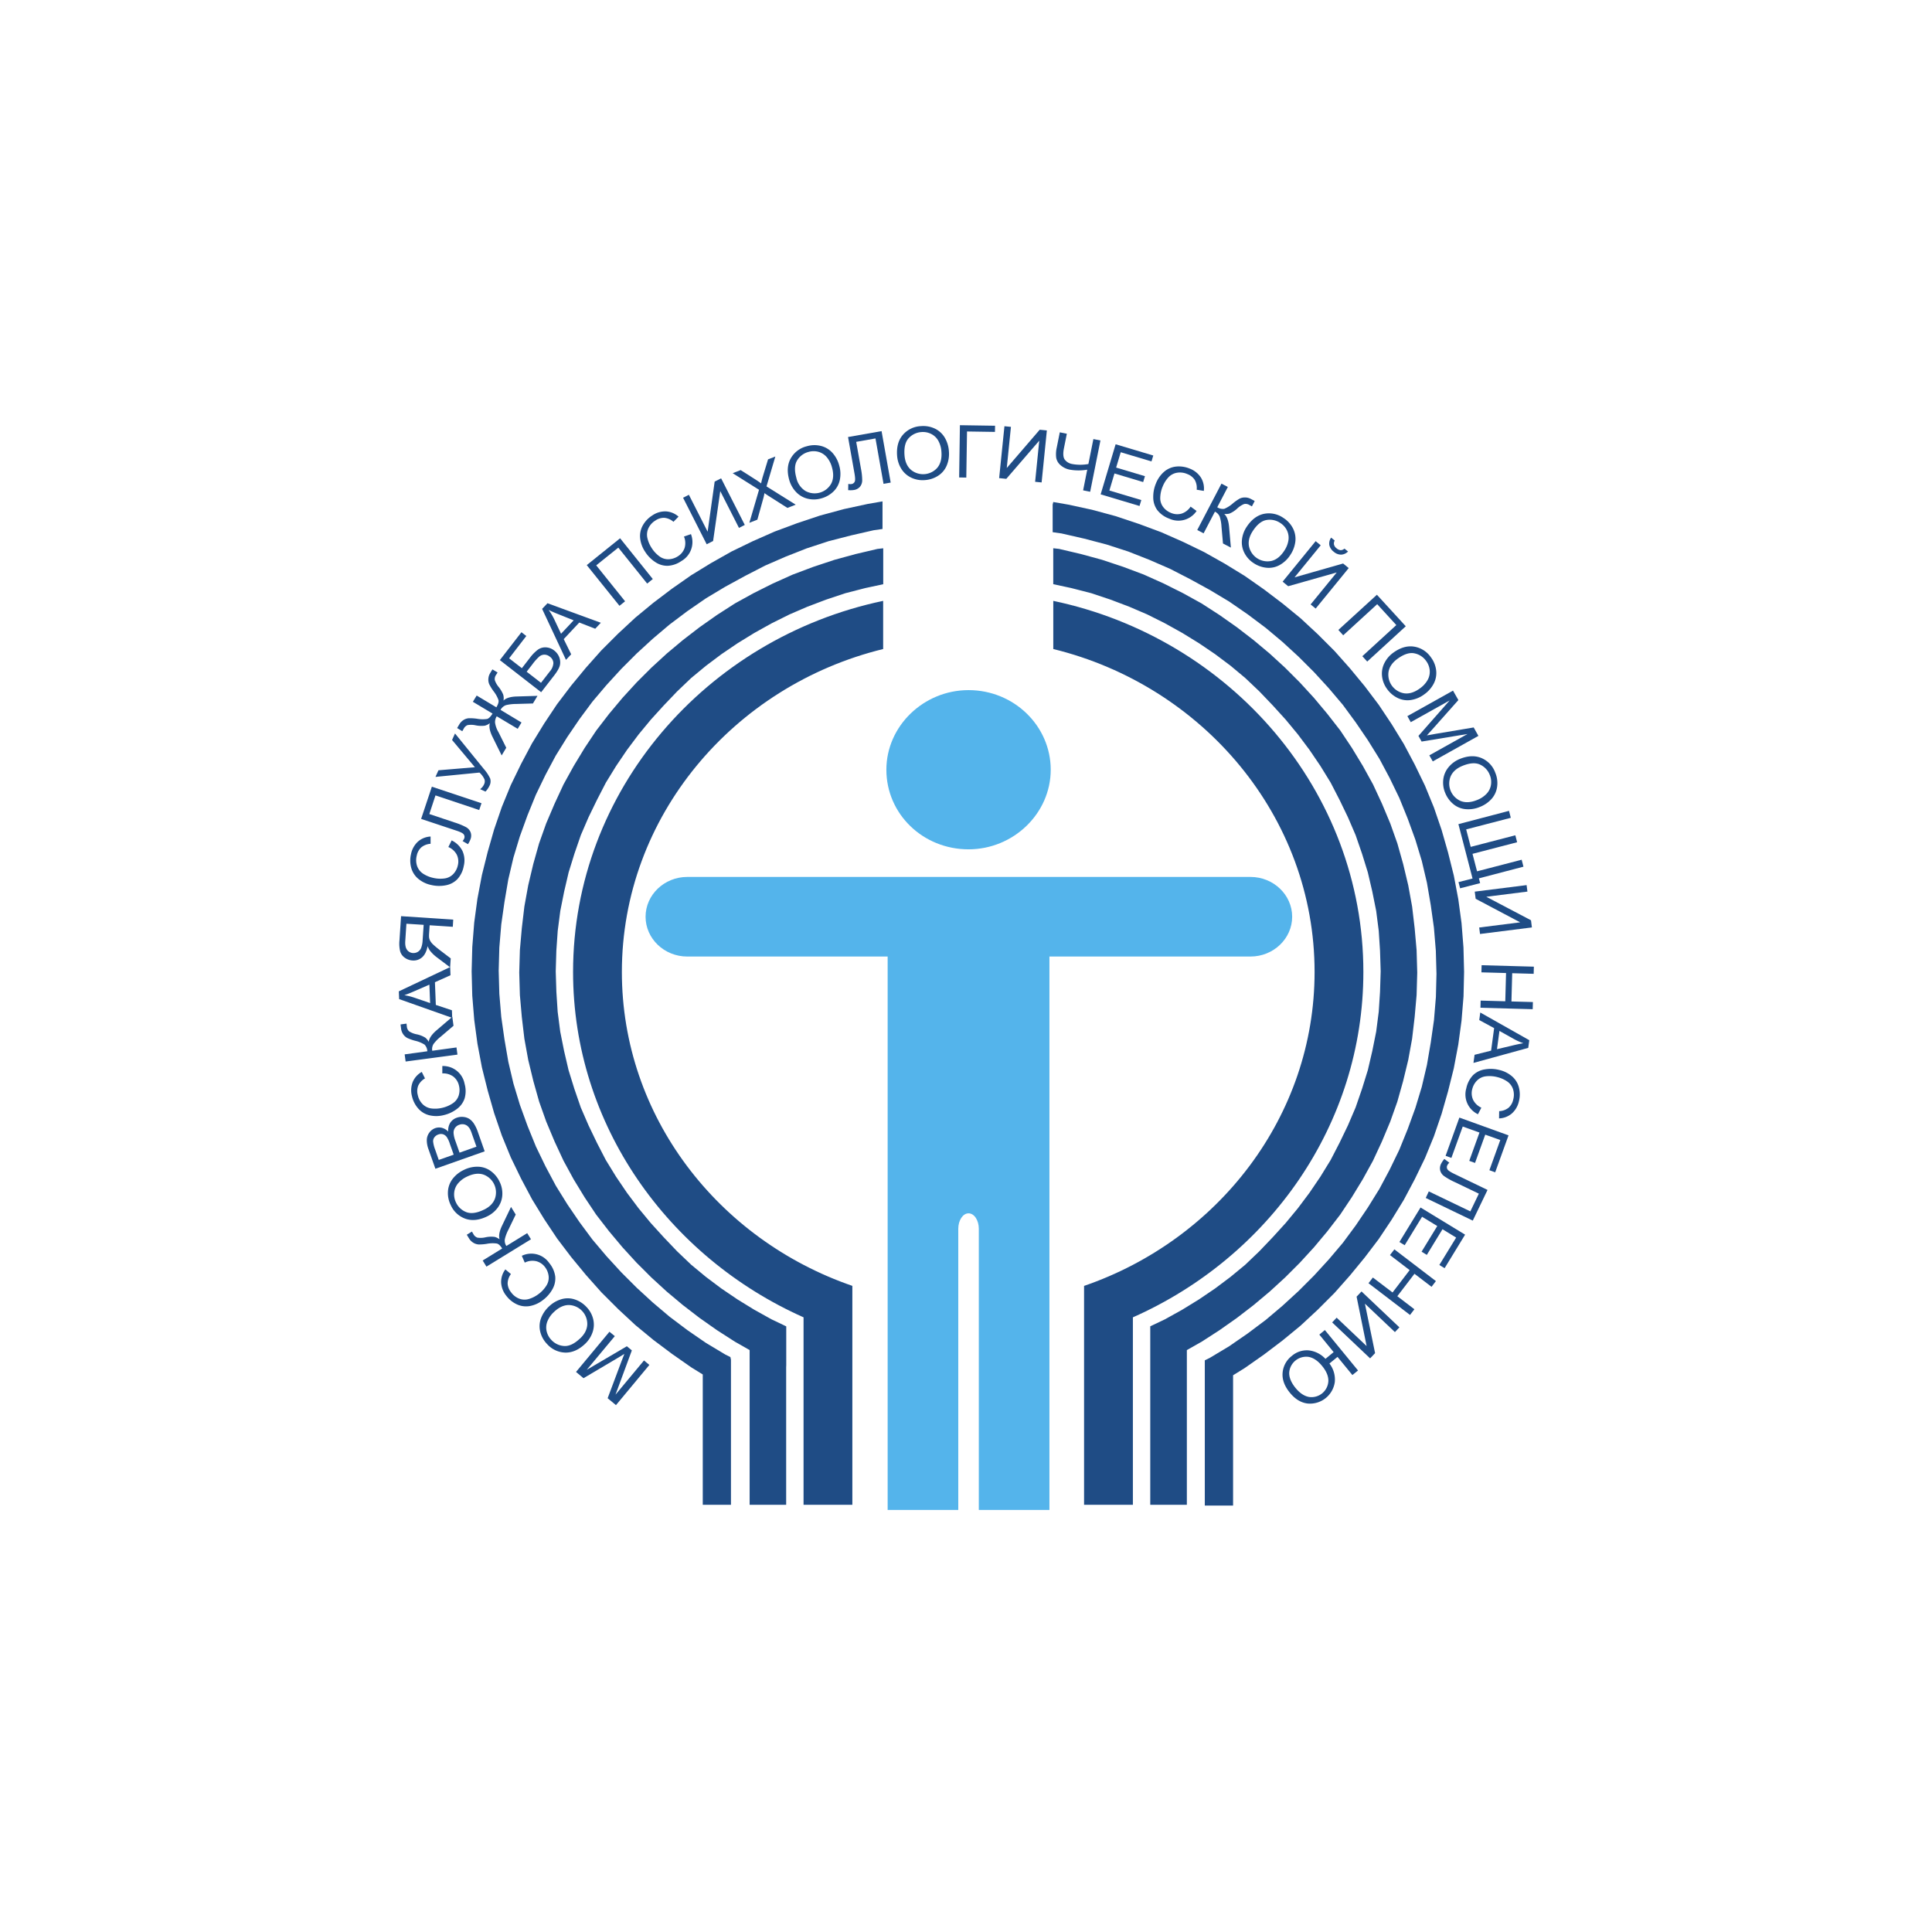 <svg id="Слой_1" data-name="Слой 1" xmlns="http://www.w3.org/2000/svg" viewBox="0 0 1080 1080"><defs><style>.cls-1{fill:#54b4eb;}.cls-2{fill:#1f4c85;}</style></defs><title>1Монтажная область 1</title><path class="cls-1" d="M586.64,534.71V844.06H547.16V686.87c0-4.66-2.51-8.61-5.74-8.61h0c-3.23,0-5.74,4-5.74,8.61V844.06H496.2V534.71h-112c-12.92,0-23.32-10.05-23.32-22.25h0c0-12.2,10.4-22.25,23.32-22.25H699c12.92,0,23.33,10.05,23.33,22.25h0c0,12.2-10.41,22.25-23.33,22.25H586.64Z"/><path class="cls-1" d="M541.42,385.78c25.48,0,45.94,20.09,45.94,44.5s-20.82,44.5-45.94,44.5c-25.48,0-45.93-19.74-45.93-44.5C495.49,405.87,516.3,385.78,541.42,385.78Z"/><path class="cls-2" d="M588.79,335.89c99.05,20.82,173.34,106.23,173.34,207.43,0,85.42-52.75,159.35-128.84,193.08V841.19H606v-122h0v-.36C681,693,734.86,624.07,734.86,543.32c0-86.84-62.45-160.05-146.07-180.51ZM476.47,718.81h0V841.19H449.19V736.4c-75.72-33.73-128.84-107.66-128.84-193.08,0-101.2,74.29-186.61,173.34-207.43v26.92c-83.62,20.46-146.06,93.67-146.06,180.51,0,80.75,53.83,149.66,128.84,175.49Zm-37,45.58v76.8H419.05V754.7L410.79,750l-10.05-6.46-9.69-6.82-9.33-7.18-9-7.54-8.61-7.89-8.26-8.25L348,697.28l-7.54-9L333.27,679l-6.46-9.69-6.1-10L315,648.83l-5-10.76-4.67-11.13-3.95-11.12-3.23-11.49-2.87-11.84-2.15-11.84-1.44-12.2-1.07-12.21-.36-12.56.36-12.56,1.07-12.2,1.44-12.2,2.15-11.84L298.1,483l3.23-11.48,3.95-11.13L310,449.3l5-10.77,5.74-10.4,6.1-10.05,6.46-9.69,7.18-9.33,7.54-9,7.89-8.61,8.26-8.25,8.61-7.9,9-7.53,9.33-7.18,9.69-6.82,10.05-6.46,10.41-5.74L432,326.2l11.13-5,11.48-4.31,11.85-3.94,11.84-3.23,12.2-2.87,3.23-.36v20.09l-10.05,2.16-11.12,2.87-10.77,3.59-10.41,3.94-10,4.31-10.05,5-9.69,5.39-9.33,5.74-9,6.1-8.61,6.46L386.39,379l-7.9,7.54L371,394.39l-7.18,7.9L357,410.54l-6.46,8.61-6.1,9-5.74,9.33-5,9.69L329,456.84l-4.31,10-3.59,10.41-3.23,10.41-2.51,10.76-2.15,10.77-1.44,11.13L311,531.48,310.66,543l.36,11.48.72,11.12,1.44,11.13,2.15,10.77,2.51,10.76,3.23,10.41,3.59,10.41L329,629.1l4.66,9.69,5,9.68,5.74,9.34,6.1,9,6.46,8.61,6.82,8.25,7.18,7.9,7.53,7.9,7.9,7.53,8.25,6.82,8.61,6.46,9,6.1,9.33,5.74,9.69,5.39,8.25,3.94V763h0Zm-30.86-4.3h0v17.58h0v63.52H392.85V768.34l-6.46-4-10.77-7.53L365.21,749l-10-8.25-9.69-9-9.33-9.33-8.62-9.69-8.25-10-7.9-10.41-7.17-10.77-6.82-11.12-6.1-11.49L285.54,647l-5-12.2-4.31-12.56-3.59-12.56-3.23-12.92-2.51-13.28-1.79-13.28L264,556.6,263.65,543l.36-13.64,1.08-13.64,1.79-13.28,2.51-13.28,3.23-12.92,3.59-12.56,4.31-12.56,5-12.2,5.75-11.84,6.1-11.49,6.82-11.12,7.17-10.77,7.9-10.4,8.25-10,8.62-9.69,9.33-9.33,9.69-9,10-8.25,10.41-7.89,10.77-7.54,11.12-6.82L409,308.26l11.84-5.74,12.2-5.38,12.56-4.67,12.92-4.31,13.28-3.59,13.28-2.87,8.25-1.43V295.7l-5,.72-12.56,2.87-12.56,3.23-12.2,4-11.85,4.66-11.48,5-11.13,5.74L405.41,328l-10.77,6.46-10.41,7.18-10,7.53-9.33,7.9-9,8.25-8.61,8.62-8.25,9-7.9,9.33-7.18,9.69L317.12,412l-6.46,10.4-5.74,10.77-5.38,11.12-4.67,11.49-4.3,11.84L287,479.44l-2.87,12.21L282,504.21l-1.79,12.56-1.08,12.92-.36,12.92.36,12.92,1.08,12.92L282,581l2.16,12.56,2.87,12.2,3.59,11.84,4.3,11.84,4.67,11.49,5.38,11.12,5.74,10.77,6.46,10.41,6.82,10,7.18,9.69,7.9,9.33,8.25,9,8.61,8.61,9,8.26,9.33,7.89,10,7.54,10.41,7.17,10.77,6.46,2.87,1.44ZM643,764.39v76.8h20.46V754.7l8.25-4.66,10-6.46,9.69-6.82,9.33-7.18,9-7.54,8.62-7.89,8.25-8.25,7.9-8.62,7.53-9,7.18-9.33,6.46-9.69,6.1-10,5.74-10.41,5-10.76,4.66-11.13,3.95-11.12,3.23-11.49,2.87-11.84,2.16-11.84,1.43-12.2,1.08-12.21.36-12.56-.36-12.56-1.08-12.2-1.43-12.2-2.16-11.84L784.38,483l-3.23-11.48-3.95-11.13-4.66-11.12-5-10.77-5.74-10.4-6.1-10.05-6.46-9.69L742,399.06l-7.53-9-7.9-8.61-8.25-8.25-8.62-7.9-9-7.53-9.33-7.18-9.69-6.82-10-6.46-10.4-5.74-10.77-5.39-11.13-5-11.48-4.31-11.84-3.94-11.84-3.23L592,306.83l-3.23-.36v20.09l10.05,2.16L610,331.59l10.76,3.59,10.41,3.94,10.05,4.31,10,5,9.69,5.39,9.33,5.74,9,6.1,8.61,6.46L696.1,379,704,386.5l7.54,7.89,7.18,7.9,6.82,8.25,6.45,8.61,6.11,9,5.74,9.33,5,9.69,4.67,9.69,4.3,10,3.59,10.41,3.23,10.41,2.51,10.76,2.16,10.77,1.43,11.13.72,11.12.36,11.49-.36,11.48-.72,11.12-1.43,11.13-2.16,10.77-2.51,10.76-3.23,10.41-3.59,10.41-4.3,10.05-4.67,9.69-5,9.68-5.74,9.34-6.11,9-6.45,8.61-6.82,8.25-7.18,7.9-7.54,7.9L696.1,707l-8.26,6.82-8.61,6.46-9,6.1-9.33,5.74-9.69,5.39L643,741.42V763h0ZM588.79,280.63l8.26,1.43,13.28,2.87,13.27,3.59,12.92,4.31,12.56,4.66,12.21,5.39,11.84,5.74,11.48,6.46,11.13,6.82,10.76,7.53,10.41,7.9L727,345.58l9.69,9,9.33,9.33,8.61,9.69,8.26,10L770.74,394l7.18,10.77,6.82,11.12,6.1,11.49,5.74,11.84,5,12.2,4.3,12.56,3.59,12.56,3.23,12.92,2.51,13.28,1.8,13.28,1.08,13.64.35,13.63L818.12,557,817,570.6l-1.8,13.28-2.51,13.28-3.23,12.92-3.59,12.56-4.3,12.56-5,12.2-5.74,11.84-6.1,11.49-6.82,11.12-7.18,10.77L762.85,703l-8.26,10.05L746,722.76l-9.33,9.33-9.69,9-10.05,8.26-10.41,7.89-10.76,7.54-6.46,4v72.85H673.49V778h0V760.44l2.87-1.43,10.77-6.46,10.4-7.18,10.05-7.54,9.33-7.89,9-8.25,8.62-8.62,8.25-9,7.9-9.33,7.17-9.69L764.64,675l6.46-10.41,5.74-10.76,5.39-11.13,4.66-11.48,4.31-11.84,3.59-11.85,2.87-12.2,2.15-12.56,1.8-12.56,1.07-12.92L803,544.4l-.36-12.92-1.07-12.92L799.81,506l-2.15-12.56-2.87-12.2L791.2,469.4l-4.31-11.85-4.66-11.48-5.39-11.13-5.74-10.76-6.46-10.41-6.82-10L750.65,394l-7.9-9.33-8.25-9-8.62-8.61-9-8.26L707.58,351l-10.05-7.54-10.4-7.18-10.77-6.46-11.13-6.1L654.11,318l-11.49-5-11.84-4.67-12.2-3.95L606,301.08l-12.56-2.87-5-.72V282.06ZM486.16,337.69Zm-10.41,2.87Zm-10.41,3.23Zm-10,3.95ZM445.6,352Zm-9.69,4.67Zm-9.33,5Zm-9,5.39ZM409,372.86Zm-8.26,6.46Zm-7.89,6.82Zm-7.54,7.17Zm-7.18,7.54Zm-6.82,7.54Zm-6.45,7.89Zm-6.11,8.26ZM353,433.15Zm-5.38,9Zm-5,9Zm-4.3,9.33Zm-3.95,9.69Zm-3.59,9.69Zm-2.87,10.05Zm-2.51,10.41Zm-1.8,10.41Zm-1.43,10.76Zm-.72,10.77Zm0,21.89Zm.72,10.77Zm1.43,10.76Zm1.8,10.41Zm2.51,10.41Zm2.87,10Zm3.59,9.69Zm3.95,9.69Zm4.3,9.33Zm5,9.33Zm5.38,9Zm5.74,8.61Zm6.11,8.26Zm6.45,7.89Zm6.82,7.9Zm7.18,7.53Zm7.54,7.18Zm7.89,6.82Zm8.26,6.46Zm8.61,6.1Zm9,5.38Zm9.33,5Zm9.69,4.66ZM744.55,626.58Z"/><path class="cls-2" d="M363,763l-18.67,22.48-4.65-3.87,7.69-20.51c.72-1.9,1.27-3.32,1.65-4.25-.95.6-2.36,1.45-4.24,2.57l-18.59,11L322,766.92l18.68-22.47,3,2.47L328,765.73l22.42-13.17,2.79,2.32-9.14,24.75L360,760.5Z"/><path class="cls-2" d="M327.1,751.2q-5.27,5-11.05,4.91a14.1,14.1,0,0,1-10.21-4.76,14.93,14.93,0,0,1-3.82-6.83,12.88,12.88,0,0,1,.35-7.45,17.15,17.15,0,0,1,4.46-6.69,16.73,16.73,0,0,1,7.05-4.13,12.5,12.5,0,0,1,7.49.17,15.45,15.45,0,0,1,6.39,4.1,14.82,14.82,0,0,1,3.85,6.93,13.06,13.06,0,0,1-.42,7.46A16,16,0,0,1,327.1,751.2Zm-2.81-3c2.55-2.43,3.88-5,4-7.88A10.6,10.6,0,0,0,318,729.52q-4.25,0-8.33,3.88a14.39,14.39,0,0,0-3.65,5.2,9.3,9.3,0,0,0-.46,5.5,10.23,10.23,0,0,0,2.67,4.94,10.5,10.5,0,0,0,7.11,3.38Q319.51,752.71,324.29,748.16Z"/><path class="cls-2" d="M293.35,705.82,291.7,702a12.21,12.21,0,0,1,15.38,4.1,14.84,14.84,0,0,1,3.31,7.53,12.19,12.19,0,0,1-1.6,7.1,19.35,19.35,0,0,1-5.27,6,16.67,16.67,0,0,1-7.44,3.37,12.2,12.2,0,0,1-7.23-1,15.6,15.6,0,0,1-5.86-4.8,12.81,12.81,0,0,1-2.86-7.46,11.57,11.57,0,0,1,2.37-7.24l3.11,2.6a9.05,9.05,0,0,0-1.84,5.26,8.4,8.4,0,0,0,1.9,4.9,10.15,10.15,0,0,0,4.83,3.69,8.54,8.54,0,0,0,5.45,0,17,17,0,0,0,5.05-2.63,17.28,17.28,0,0,0,4.49-4.84,8.18,8.18,0,0,0,1.19-5.31,10.16,10.16,0,0,0-2-4.94A8.88,8.88,0,0,0,299.7,705,9.48,9.48,0,0,0,293.35,705.82Z"/><path class="cls-2" d="M271.93,708.05l-2.11-3.42,10.9-6.71q-1.46-2.35-2.91-2.76a16.79,16.79,0,0,0-5.7.15,26.45,26.45,0,0,1-4.55.35,6.51,6.51,0,0,1-2.92-.93,7,7,0,0,1-2.43-2.42c-.82-1.32-1.23-2-1.25-2.1l2.85-1.76.41.7.4.7a4,4,0,0,0,2.27,2,11.86,11.86,0,0,0,4.4-.16,14.94,14.94,0,0,1,5.33-.24,8.19,8.19,0,0,1,2.65,1.34q-.88-2.91,1.4-7.68l5-10.43,2.62,4.25-4.09,8.49a21.88,21.88,0,0,0-2,5.34,5.39,5.39,0,0,0,.87,3.75l11.64-7.17,2.11,3.42Z"/><path class="cls-2" d="M272.25,680q-6.56,3.16-12,1.31a14.16,14.16,0,0,1-8.28-7.65,15,15,0,0,1-1.56-7.67,12.8,12.8,0,0,1,2.61-7,17,17,0,0,1,6.29-5,16.65,16.65,0,0,1,8-1.78,12.42,12.42,0,0,1,7.08,2.44,15.54,15.54,0,0,1,4.84,5.86,14.78,14.78,0,0,1,1.55,7.76,13.07,13.07,0,0,1-2.67,7A16,16,0,0,1,272.25,680Zm-1.75-3.76q4.75-2.29,6.2-6.28a10.59,10.59,0,0,0-6.51-13.38q-4-1.3-9.12,1.15a14.66,14.66,0,0,0-5.06,3.84,9.43,9.43,0,0,0-2.11,5.1,10.24,10.24,0,0,0,1,5.52,10.46,10.46,0,0,0,5.74,5.38Q264.56,679.1,270.5,676.22Z"/><path class="cls-2" d="M270.94,643.61l-27.55,9.73-3.8-10.74a14.5,14.5,0,0,1-1-5.56,7.15,7.15,0,0,1,1.48-4,7,7,0,0,1,3.24-2.41,6.56,6.56,0,0,1,3.68-.18,7.54,7.54,0,0,1,3.58,2.12,8,8,0,0,1,1.09-4.88,7,7,0,0,1,3.67-2.87,8.18,8.18,0,0,1,3.9-.42,7.38,7.38,0,0,1,3.31,1.19,9.39,9.39,0,0,1,2.47,2.66,21.22,21.22,0,0,1,2.1,4.46Zm-17.32,1.85-2.19-6.19a15,15,0,0,0-1.59-3.5,4.31,4.31,0,0,0-2.15-1.7,4.09,4.09,0,0,0-2.66.12,4.55,4.55,0,0,0-2.17,1.54,3.64,3.64,0,0,0-.74,2.46,18.21,18.21,0,0,0,1.15,4.49l2,5.73ZM266.35,641l-2.53-7.14a18.68,18.68,0,0,0-1-2.53,6.82,6.82,0,0,0-1.52-1.92,4.43,4.43,0,0,0-2.05-.91,4.94,4.94,0,0,0-2.52.26,4.74,4.74,0,0,0-2.39,1.77,4.64,4.64,0,0,0-.79,2.84,15.78,15.78,0,0,0,1,4.35l2.34,6.62Z"/><path class="cls-2" d="M247.26,600.05v-4.13a12.2,12.2,0,0,1,12.45,9.93,14.83,14.83,0,0,1,0,8.22,12.11,12.11,0,0,1-4.31,5.86,19.33,19.33,0,0,1-7.24,3.4,16.74,16.74,0,0,1-8.16.11,12.12,12.12,0,0,1-6.23-3.8,15.56,15.56,0,0,1-3.45-6.75,12.84,12.84,0,0,1,.37-8,11.55,11.55,0,0,1,5.08-5.68l1.8,3.63a9.06,9.06,0,0,0-3.79,4.08,8.42,8.42,0,0,0-.23,5.25,10.14,10.14,0,0,0,2.95,5.31,8.52,8.52,0,0,0,5,2.2,17,17,0,0,0,5.68-.39,17.37,17.37,0,0,0,6.06-2.63,8.15,8.15,0,0,0,3.21-4.39,10.18,10.18,0,0,0,.13-5.34,8.87,8.87,0,0,0-3.17-5.12A9.52,9.52,0,0,0,247.26,600.05Z"/><path class="cls-2" d="M226.75,593.4l-.54-4,12.67-1.74a5.73,5.73,0,0,0-1.54-3.7,16.79,16.79,0,0,0-5.27-2.16,26.89,26.89,0,0,1-4.31-1.52,6.44,6.44,0,0,1-2.29-2,7,7,0,0,1-1.25-3.19c-.21-1.53-.31-2.34-.29-2.43l3.32-.45c0,.13.05.4.09.8s.07.71.09.8a4,4,0,0,0,1.27,2.71,12,12,0,0,0,4.09,1.64,14.84,14.84,0,0,1,5,1.93,8.09,8.09,0,0,1,1.88,2.3c.24-2,1.7-4.17,4.38-6.46l8.79-7.52.68,5-7.17,6.11a21.7,21.7,0,0,0-4,4.08,5.38,5.38,0,0,0-.72,3.78l13.55-1.85.54,4Z"/><path class="cls-2" d="M252.78,569l-29.66-10.5-.18-4.33,28.71-13.58.18,4.57-8.7,3.9.5,12.69,9,3Zm-12.34-8.28-.41-10.3-8,3.49q-3.63,1.61-6,2.4a35.79,35.79,0,0,1,5.64,1.41Z"/><path class="cls-2" d="M253.12,518.09l-12.94-.86-.31,4.66a12.67,12.67,0,0,0,0,2.24,6,6,0,0,0,.65,1.88,9,9,0,0,0,1.82,2.17c.87.82,2.15,1.87,3.82,3.16l5.8,4.41-.34,5L244,535a20.49,20.49,0,0,1-3.66-3.59,10.48,10.48,0,0,1-1.29-2.51q-.87,4.32-3.13,6.27a7.17,7.17,0,0,1-5.37,1.74,8.06,8.06,0,0,1-4.31-1.56,6.65,6.65,0,0,1-2.55-3.55,18.58,18.58,0,0,1-.38-6.22l.89-13.44,29.16,1.94Zm-25.93-1.72-.64,9.59q-.23,3.38,1,5a4.27,4.27,0,0,0,3.29,1.79,4.68,4.68,0,0,0,2.67-.63,4.52,4.52,0,0,0,1.91-2.24,13.49,13.49,0,0,0,.83-4.27l.58-8.62Z"/><path class="cls-2" d="M250.63,473.5l1.84-3.71a13,13,0,0,1,6.09,6,12.86,12.86,0,0,1,.67,8.38,14.7,14.7,0,0,1-3.63,7.37,12.09,12.09,0,0,1-6.46,3.35,19.25,19.25,0,0,1-8-.15,16.63,16.63,0,0,1-7.37-3.52,12.17,12.17,0,0,1-3.91-6.17,15.49,15.49,0,0,1-.1-7.57,12.76,12.76,0,0,1,3.86-7,11.53,11.53,0,0,1,7.08-2.85v4.06a9,9,0,0,0-5.2,2,8.38,8.38,0,0,0-2.53,4.62,10.07,10.07,0,0,0,.29,6.06,8.52,8.52,0,0,0,3.5,4.18,16.76,16.76,0,0,0,5.27,2.16,17.45,17.45,0,0,0,6.59.33,8.16,8.16,0,0,0,4.83-2.52,10.14,10.14,0,0,0,2.47-4.73,8.8,8.8,0,0,0-.57-6A9.47,9.47,0,0,0,250.63,473.5Z"/><path class="cls-2" d="M235.41,457.77l6-18L269.16,449l-1.28,3.81-24.44-8.18L240,455.05l14.27,4.77a36.55,36.55,0,0,1,6.23,2.56,5.68,5.68,0,0,1,2.55,2.83,5.46,5.46,0,0,1,0,3.82,13.4,13.4,0,0,1-1.46,2.87l-3-1.74a4.79,4.79,0,0,0,.92-1.48,2.33,2.33,0,0,0-.29-2.26q-.71-1-4.19-2.12Z"/><path class="cls-2" d="M243.43,434.29l1.67-3.7,20.38-1.7-12.77-15.24,1.64-3.64,16,19.71a22.76,22.76,0,0,1,3.66,5.48,5.44,5.44,0,0,1-.41,4.11,13.11,13.11,0,0,1-2.2,3.19l-3-1.35a7,7,0,0,0,2.22-2.75,3.76,3.76,0,0,0,.22-2.69,11.33,11.33,0,0,0-2.81-3.84Z"/><path class="cls-2" d="M266.47,388.81l11,6.59c1-1.7,1.41-3,1.2-4a17.51,17.51,0,0,0-2.76-5,26.64,26.64,0,0,1-2.4-3.87,6.39,6.39,0,0,1-.51-3,6.92,6.92,0,0,1,1-3.25c.67-1.13,1.1-1.82,1.29-2.08l2.87,1.72c-.06.11-.21.33-.42.67l-.44.68a4,4,0,0,0-.7,2.92,12,12,0,0,0,2.16,3.83,17.86,17.86,0,0,1,2.51,4.2,7.07,7.07,0,0,1,.18,3.39q2.22-2.14,7.46-2.27l11.56-.35-2.56,4.26-9.42.27a24.75,24.75,0,0,0-5.57.64,5.51,5.51,0,0,0-3.11,2.67l11.72,7.05-2.13,3.53-11.72-7a6.18,6.18,0,0,0-.94,3.53,14.27,14.27,0,0,0,1.88,5.28l.22.42L283,418l-2.57,4.28-5.12-10.37c-1.55-3.16-2.05-5.71-1.48-7.66a7.48,7.48,0,0,1-2.84,1.41,15.69,15.69,0,0,1-5.14-.21,11.61,11.61,0,0,0-4.52-.1,4.12,4.12,0,0,0-2.11,2l-.8,1.4L255.56,407c.05-.14.44-.81,1.16-2a7.08,7.08,0,0,1,2.45-2.55,6.46,6.46,0,0,1,2.87-.95,27.5,27.5,0,0,1,4.61.28,17.11,17.11,0,0,0,5.68.11c.94-.28,1.94-1.27,3-3l-11-6.59Z"/><path class="cls-2" d="M279.42,369l12.07-15.58,2.72,2.11L284.6,368l7.13,5.52,4.44-5.73a22.22,22.22,0,0,1,4.5-4.61,7.06,7.06,0,0,1,4.52-1.3,8.08,8.08,0,0,1,4.64,1.78,8.8,8.8,0,0,1,2.64,3.35,8.06,8.06,0,0,1,.61,4.33q-.29,2.35-3.28,6.22l-7.29,9.4Zm23,12.7,4.92-6.35a7.84,7.84,0,0,0,2-4.64,4.55,4.55,0,0,0-2-3.63,4.78,4.78,0,0,0-3-1.12,4.46,4.46,0,0,0-2.87,1.06,28.14,28.14,0,0,0-3.78,4.23l-3.28,4.24Z"/><path class="cls-2" d="M316.38,368.87l-13.33-28.5,3-3.16,29.82,10.92-3.14,3.34L323.82,348l-8.69,9.27,4.17,8.49Zm-2.75-14.6,7.05-7.51-8.08-3.23q-3.68-1.45-5.89-2.57a35.44,35.44,0,0,1,3,5Z"/><path class="cls-2" d="M328,315.9l18.64-15,18.28,22.79-3.15,2.53-16.13-20.1-12.35,9.91,16.14,20.1-3.14,2.52Z"/><path class="cls-2" d="M382.34,299.94l3.91-1.36a12.22,12.22,0,0,1-5.28,15,14.85,14.85,0,0,1-7.75,2.71,12.11,12.11,0,0,1-7-2.14,19.16,19.16,0,0,1-5.59-5.71,16.66,16.66,0,0,1-2.79-7.68,12.13,12.13,0,0,1,1.53-7.13,15.58,15.58,0,0,1,5.24-5.48,12.74,12.74,0,0,1,7.65-2.28,11.65,11.65,0,0,1,7.05,2.93l-2.84,2.9a9.08,9.08,0,0,0-5.1-2.24,8.42,8.42,0,0,0-5,1.52,10,10,0,0,0-4,4.53,8.49,8.49,0,0,0-.43,5.43,17,17,0,0,0,2.24,5.23,17.23,17.23,0,0,0,4.48,4.86,8.15,8.15,0,0,0,5.2,1.59A10.16,10.16,0,0,0,378.9,311a8.85,8.85,0,0,0,3.79-4.68A9.45,9.45,0,0,0,382.34,299.94Z"/><path class="cls-2" d="M381.84,278.24l3.25-1.65,10.48,20.63,3.93-28,3.61-1.83,13.23,26.05-3.25,1.66-10.46-20.58-4,27.91-3.59,1.82Z"/><path class="cls-2" d="M418.89,292.25l5.41-18.46-14.73-9.27,4.46-1.74,7.86,5q2.44,1.55,3.58,2.45a37.75,37.75,0,0,1,1-4l2.88-9.45,4.07-1.58-4.94,16.71,16.33,10.21-4.64,1.81L429.29,277c-.61-.4-1.26-.85-1.94-1.34-.25,1.24-.43,2.1-.56,2.57l-3.41,12.26Z"/><path class="cls-2" d="M441.2,268.33q-2-7,.82-12.06a14.11,14.11,0,0,1,9-6.81,15,15,0,0,1,7.83-.19,12.84,12.84,0,0,1,6.42,3.79,17,17,0,0,1,3.83,7.07,16.75,16.75,0,0,1,.36,8.16,12.54,12.54,0,0,1-3.65,6.55,15.57,15.57,0,0,1-6.61,3.73,14.77,14.77,0,0,1-7.93.16,13,13,0,0,1-6.4-3.85A16,16,0,0,1,441.2,268.33Zm4-1.06a11.43,11.43,0,0,0,5.09,7.21,10.61,10.61,0,0,0,14.32-4.06q2-3.75.46-9.18a14.49,14.49,0,0,0-2.89-5.66,9.47,9.47,0,0,0-4.65-3,10.29,10.29,0,0,0-5.61.06,10.48,10.48,0,0,0-6.31,4.71Q443.42,260.91,445.21,267.27Z"/><path class="cls-2" d="M474.06,244.3,492.8,241l5.1,28.77-4,.7-4.5-25.38L478.62,247l2.63,14.82a35.94,35.94,0,0,1,.73,6.69,5.65,5.65,0,0,1-1.26,3.6,5.56,5.56,0,0,1-3.37,1.8,13.23,13.23,0,0,1-3.22.08l.07-3.49a4.86,4.86,0,0,0,1.74.09,2.32,2.32,0,0,0,1.85-1.33c.34-.72.29-2.29-.14-4.7Z"/><path class="cls-2" d="M501.49,254.78q-.56-7.26,3.19-11.67a14.1,14.1,0,0,1,10.14-4.9,15.06,15.06,0,0,1,7.71,1.35,12.94,12.94,0,0,1,5.55,5,17.09,17.09,0,0,1,2.36,7.69,16.77,16.77,0,0,1-1.26,8.07,12.5,12.5,0,0,1-4.87,5.7,15.55,15.55,0,0,1-7.22,2.35,14.78,14.78,0,0,1-7.79-1.4,13.07,13.07,0,0,1-5.52-5A16.07,16.07,0,0,1,501.49,254.78Zm4.14-.26c.27,3.51,1.46,6.21,3.57,8.08A10.59,10.59,0,0,0,524,261.44q2.69-3.29,2.26-8.91a14.4,14.4,0,0,0-1.72-6.11,9.35,9.35,0,0,0-4-3.84,10.29,10.29,0,0,0-5.52-1.05A10.55,10.55,0,0,0,508,244.9Q505.13,247.95,505.63,254.52Z"/><path class="cls-2" d="M536.6,237.69l19.65.3-.06,3.45-15.62-.24-.4,25.77-4-.07Z"/><path class="cls-2" d="M561.49,238.26l3.63.36-2.33,23,18.41-21.4,4,.4-2.93,29.07-3.63-.36,2.31-23-18.42,21.34-4-.4Z"/><path class="cls-2" d="M609.41,274.9l-3.94-.79,2.3-11.55a28.9,28.9,0,0,1-9.66,0,10.85,10.85,0,0,1-5.21-2.49,7.14,7.14,0,0,1-2.48-4.19,16.81,16.81,0,0,1,.33-5.79l1.68-8.42,3.94.79-1.61,8.07c-.63,3.13-.44,5.3.55,6.52a6.56,6.56,0,0,0,4,2.33,24.9,24.9,0,0,0,9.11,0l2.79-13.94,3.94.79Z"/><path class="cls-2" d="M615.27,276.35l8.37-28,21.05,6.29-1,3.3-17.19-5.14-2.57,8.58,16.11,4.81-1,3.29L623,264.67l-2.85,9.53L638,279.54l-1,3.31Z"/><path class="cls-2" d="M665.55,283.2l3.35,2.43a12.22,12.22,0,0,1-15.34,4.27,14.89,14.89,0,0,1-6.67-4.81,12.12,12.12,0,0,1-2.22-6.93,19.38,19.38,0,0,1,1.48-7.86,16.77,16.77,0,0,1,4.7-6.68,12.22,12.22,0,0,1,6.73-2.82,15.67,15.67,0,0,1,7.49,1.16,12.84,12.84,0,0,1,6.25,5,11.68,11.68,0,0,1,1.63,7.46l-4-.67a9,9,0,0,0-1.07-5.46,8.43,8.43,0,0,0-4.13-3.27,10.15,10.15,0,0,0-6-.72A8.51,8.51,0,0,0,653,267a16.55,16.55,0,0,0-3,4.83,17.14,17.14,0,0,0-1.42,6.45,8.14,8.14,0,0,0,1.67,5.17,10.05,10.05,0,0,0,4.25,3.23,8.88,8.88,0,0,0,6,.44A9.5,9.5,0,0,0,665.55,283.2Z"/><path class="cls-2" d="M682.81,270.35l3.56,1.87-5.92,11.34a5.73,5.73,0,0,0,3.91.88,16.94,16.94,0,0,0,4.82-3.05,27.45,27.45,0,0,1,3.72-2.63,6.56,6.56,0,0,1,3-.68,6.91,6.91,0,0,1,3.33.83c1.37.71,2.09,1.1,2.15,1.16l-1.55,3-.71-.39c-.38-.22-.62-.35-.71-.39a4,4,0,0,0-2.94-.53,12,12,0,0,0-3.71,2.38,14.86,14.86,0,0,1-4.46,2.95,8,8,0,0,1-2.95.19c1.5,1.37,2.4,3.81,2.72,7.32l1,11.52-4.42-2.31-.83-9.39a22,22,0,0,0-1-5.62,5.35,5.35,0,0,0-2.67-2.77l-6.33,12.11-3.56-1.86Z"/><path class="cls-2" d="M696.83,294.6q4-6.11,9.61-7.34a14.14,14.14,0,0,1,11,2.27,15,15,0,0,1,5.3,5.76,12.85,12.85,0,0,1,1.38,7.33,17,17,0,0,1-2.79,7.54,16.73,16.73,0,0,1-5.91,5.65,12.51,12.51,0,0,1-7.32,1.57,15.6,15.6,0,0,1-7.17-2.51,14.73,14.73,0,0,1-5.34-5.86,13,13,0,0,1-1.32-7.35A15.93,15.93,0,0,1,696.83,294.6Zm3.44,2.31q-2.88,4.43-2.06,8.58a10.58,10.58,0,0,0,12.48,8.09c2.76-.64,5.16-2.55,7.21-5.7a14.47,14.47,0,0,0,2.35-5.9,9.4,9.4,0,0,0-.83-5.46,10.13,10.13,0,0,0-3.74-4.18,10.51,10.51,0,0,0-7.7-1.65Q703.87,291.38,700.27,296.91Z"/><path class="cls-2" d="M735.46,302.51l2.83,2.31-14.63,17.93L750.81,315l3.13,2.56-18.47,22.63-2.83-2.3,14.6-17.88L720.1,327.7,717,325.15Zm16.1,4.17,2,1.61a5.72,5.72,0,0,1-3.89,1.76,6.28,6.28,0,0,1-4.11-1.63,6.4,6.4,0,0,1-2.45-3.7,5.69,5.69,0,0,1,1-4.18l2,1.62a3.23,3.23,0,0,0-.39,2.29,3.65,3.65,0,0,0,1.37,2,4.13,4.13,0,0,0,2.37,1.1A3.27,3.27,0,0,0,751.56,306.68Z"/><path class="cls-2" d="M769.7,332.47l16.13,17.62-21.55,19.73-2.73-3,19-17.4-10.69-11.68-19,17.4-2.71-3Z"/><path class="cls-2" d="M778.8,364.9q5.88-4.29,11.6-3.44a14.07,14.07,0,0,1,9.5,6,15,15,0,0,1,2.92,7.27,12.86,12.86,0,0,1-1.32,7.34,17,17,0,0,1-5.29,6.05,16.7,16.7,0,0,1-7.52,3.19,12.55,12.55,0,0,1-7.41-1.14,15.64,15.64,0,0,1-5.81-4.89,14.92,14.92,0,0,1-2.91-7.37,13,13,0,0,1,1.38-7.34A15.88,15.88,0,0,1,778.8,364.9Zm2.4,3.38q-4.28,3.12-5,7.29a10.57,10.57,0,0,0,8.8,12c2.8.38,5.73-.55,8.76-2.77a14.45,14.45,0,0,0,4.29-4.68,9.38,9.38,0,0,0,1.17-5.4,10.27,10.27,0,0,0-2-5.24,10.5,10.5,0,0,0-6.61-4.27Q786.53,364.4,781.2,368.28Z"/><path class="cls-2" d="M786.73,400.32l25.51-14.26,3,5.28-14.55,16.38q-2,2.28-3.07,3.37c1.1-.21,2.73-.51,4.88-.87l21.3-3.57,2.64,4.72-25.51,14.26L799,422.24l21.35-11.93-25.66,4.23-1.77-3.17,17.43-19.81L788.62,403.7Z"/><path class="cls-2" d="M816,424.27q6.74-2.75,12.08-.54a14,14,0,0,1,7.77,8.16,14.93,14.93,0,0,1,1.07,7.76,12.81,12.81,0,0,1-3,6.8,17.07,17.07,0,0,1-6.6,4.6,16.61,16.61,0,0,1-8.06,1.27,12.48,12.48,0,0,1-6.92-2.89,15.59,15.59,0,0,1-4.45-6.15,14.83,14.83,0,0,1-1.05-7.86,13.11,13.11,0,0,1,3.11-6.79A15.94,15.94,0,0,1,816,424.27Zm1.51,3.86q-4.89,2-6.59,5.87a10.59,10.59,0,0,0,5.64,13.77q3.94,1.56,9.17-.57a14.61,14.61,0,0,0,5.3-3.51,9.34,9.34,0,0,0,2.43-4.95,10.25,10.25,0,0,0-.68-5.57,10.5,10.5,0,0,0-5.39-5.74Q823.62,425.63,817.5,428.13Z"/><path class="cls-2" d="M843.55,453.27l1,3.89-24.95,6.48,2.54,9.77,24.94-6.48,1,3.89-24.94,6.48,2.54,9.77,24.94-6.48,1,3.89L826.71,491l.69,2.67-11.19,2.9-.9-3.47,7.85-2-7.9-30.4Z"/><path class="cls-2" d="M853.38,494.78l.46,3.62-23,2.9,25,13.14.5,4-29,3.66-.46-3.62,22.9-2.89L824.9,502.43l-.51-4Z"/><path class="cls-2" d="M828.23,539.56l29.21.81-.11,4-12-.34-.43,15.79,12,.33-.11,4-29.21-.81.11-4,13.77.38.43-15.79-13.76-.38Z"/><path class="cls-2" d="M827.48,566l27.4,15.48-.58,4.29-30.63,8.41.62-4.54,9.24-2.32,1.7-12.59-8.32-4.5Zm10.72,10.3-1.38,10.2,8.44-2q3.86-.94,6.3-1.33a34.76,34.76,0,0,1-5.31-2.37Z"/><path class="cls-2" d="M828.09,619.2l-1.9,3.67a12.23,12.23,0,0,1-6.51-14.53,15,15,0,0,1,3.76-7.31A12.06,12.06,0,0,1,830,597.8a19.13,19.13,0,0,1,8,.29,16.7,16.7,0,0,1,7.31,3.65,12.18,12.18,0,0,1,3.79,6.23,15.44,15.44,0,0,1,0,7.58,12.78,12.78,0,0,1-4,6.92,11.57,11.57,0,0,1-7.12,2.72l.06-4.05a9,9,0,0,0,5.24-1.89,8.37,8.37,0,0,0,2.61-4.56,10.16,10.16,0,0,0-.18-6.07,8.56,8.56,0,0,0-3.43-4.24,17,17,0,0,0-5.23-2.26,17.43,17.43,0,0,0-6.59-.44,8.26,8.26,0,0,0-4.87,2.43A10.16,10.16,0,0,0,823,608.8a8.9,8.9,0,0,0,.47,6A9.49,9.49,0,0,0,828.09,619.2Z"/><path class="cls-2" d="M815.8,624.74l27.48,9.93-7.46,20.66-3.24-1.17,6.09-16.88-8.41-3-5.71,15.81-3.22-1.17,5.7-15.81-9.35-3.37-6.34,17.54-3.24-1.17Z"/><path class="cls-2" d="M831.54,665.18l-8.25,17.15L797,669.67,798.7,666l23.23,11.17,4.76-9.9-13.57-6.52a36.73,36.73,0,0,1-5.86-3.31,5.66,5.66,0,0,1-2.18-3.13,5.51,5.51,0,0,1,.51-3.78,13.12,13.12,0,0,1,1.81-2.67l2.8,2.1a4.78,4.78,0,0,0-1.1,1.36,2.31,2.31,0,0,0,0,2.28c.4.69,1.69,1.57,3.9,2.63Z"/><path class="cls-2" d="M794.09,675,819,690.18l-11.46,18.75-2.94-1.8L814,691.82l-7.64-4.67-8.76,14.34-2.93-1.79,8.77-14.34-8.49-5.18-9.73,15.91-2.94-1.8Z"/><path class="cls-2" d="M779.46,698.4l23.22,17.74-2.44,3.19-9.54-7.28-9.59,12.54,9.54,7.29-2.44,3.19L765,717.33l2.44-3.19,11,8.36L788,710,777,701.59Z"/><path class="cls-2" d="M782.28,742l-2.51,2.65L763,728.76l5.68,27.65-2.78,2.93-21.21-20.1,2.51-2.65,16.75,15.88-5.61-27.63,2.76-2.91Z"/><path class="cls-2" d="M759.15,766.11,756,768.66l-8.32-10.15-4.52,3.71a14.61,14.61,0,0,1,3,10.36,14,14,0,0,1-15.14,12c-3.71-.42-7-2.42-9.94-6q-4.56-5.55-4.1-11.15a13.25,13.25,0,0,1,5.14-9.45,12.84,12.84,0,0,1,9.33-3.12,15,15,0,0,1,9.48,4.75l4.58-3.76-8-9.8,3.1-2.55ZM739,763.51q-3.51-4.28-7.5-5a9.54,9.54,0,0,0-10.83,8.89q-.09,4,3.56,8.5,3.47,4.23,7.45,5a9.45,9.45,0,0,0,10.89-9C742.6,769.23,741.42,766.41,739,763.51Z"/></svg>